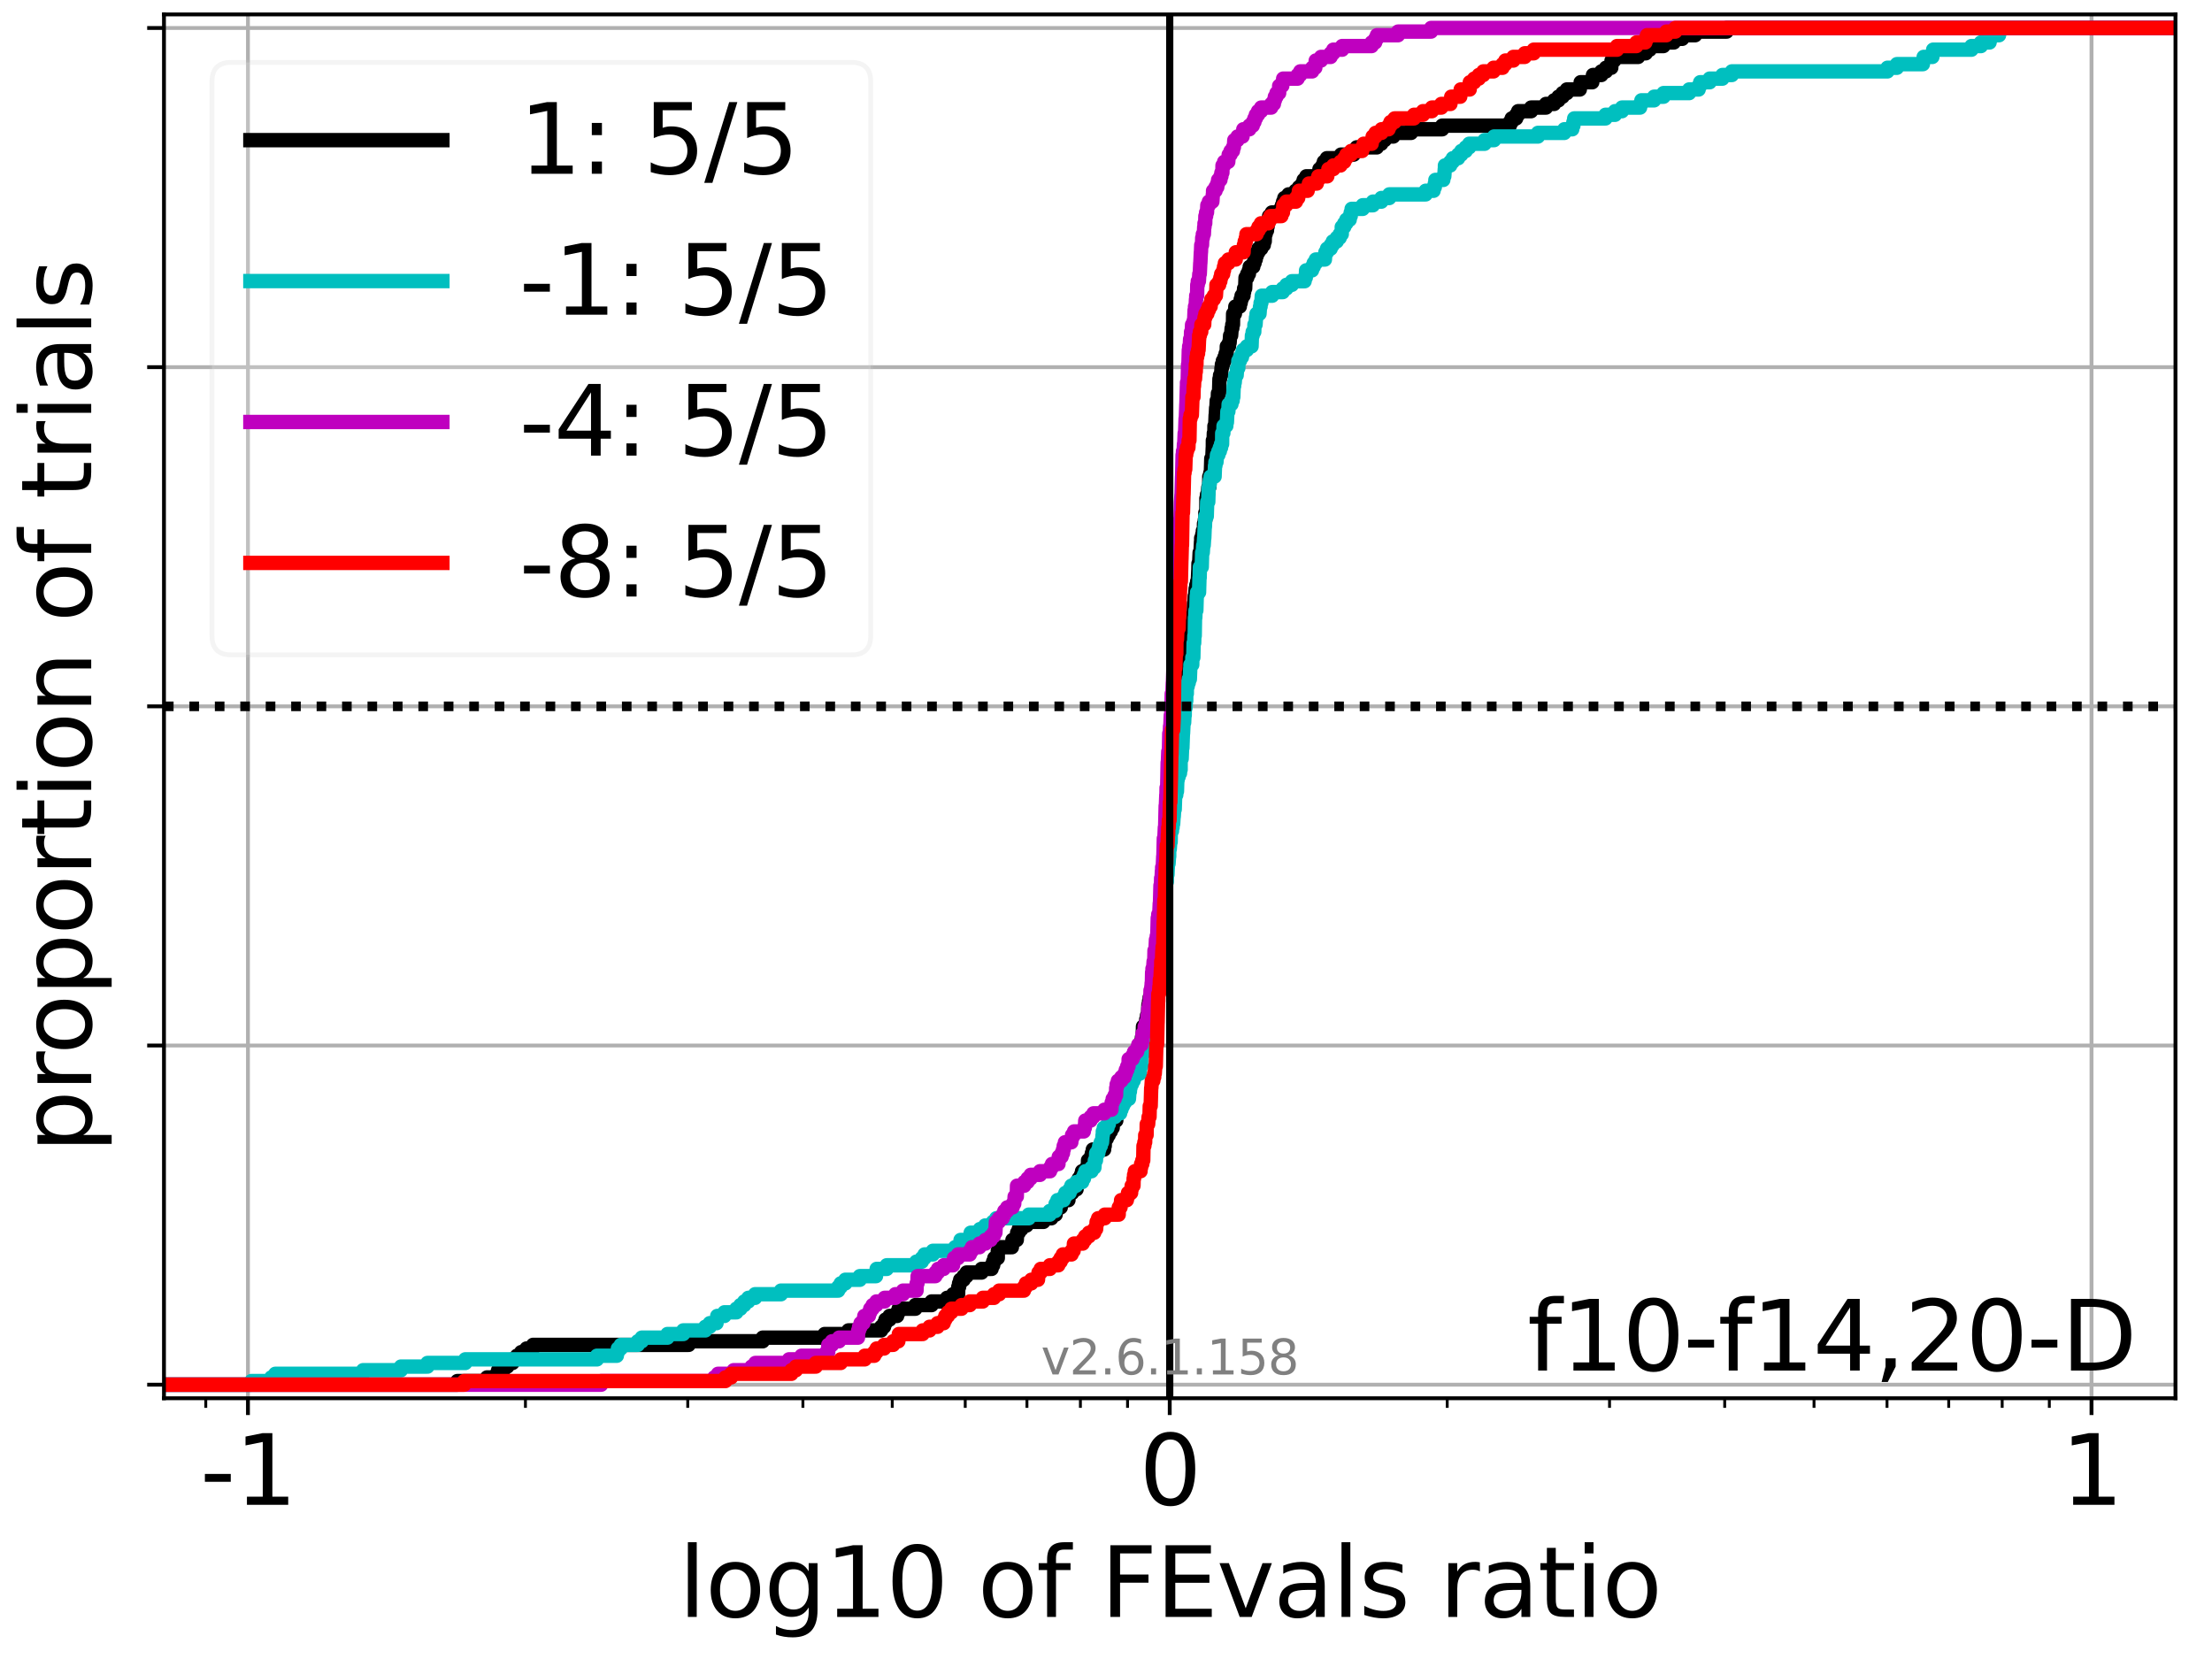 <?xml version="1.0" encoding="utf-8" standalone="no"?>
<!DOCTYPE svg PUBLIC "-//W3C//DTD SVG 1.1//EN"
  "http://www.w3.org/Graphics/SVG/1.1/DTD/svg11.dtd">
<svg xmlns:xlink="http://www.w3.org/1999/xlink" width="460.8pt" height="345.6pt" viewBox="0 0 460.8 345.6" xmlns="http://www.w3.org/2000/svg" version="1.1">
 <defs>
  <style type="text/css">*{stroke-linejoin: round; stroke-linecap: butt}</style>
 </defs>
 <g id="figure_1">
  <g id="patch_1">
   <path d="M 0 345.6 
L 460.8 345.6 
L 460.8 0 
L 0 0 
z
" style="fill: #ffffff"/>
  </g>
  <g id="axes_1">
   <g id="patch_2">
    <path d="M 34.16 291.28 
L 453.192 291.28 
L 453.192 3 
L 34.16 3 
z
" style="fill: #ffffff"/>
   </g>
   <g id="matplotlib.axis_1">
    <g id="xtick_1">
     <g id="line2d_1">
      <path d="M 51.652 291.28 
L 51.652 3 
" clip-path="url(#pa6943091fc)" style="fill: none; stroke: #b0b0b0; stroke-width: 0.8; stroke-linecap: square"/>
     </g>
     <g id="line2d_2">
      <defs>
       <path id="mf47f50cbe3" d="M 0 0 
L 0 3.5 
" style="stroke: #000000; stroke-width: 0.8"/>
      </defs>
      <g>
       <use xlink:href="#mf47f50cbe3" x="51.652" y="291.28" style="stroke: #000000; stroke-width: 0.8"/>
      </g>
     </g>
     <g id="text_1">
      <!-- -1 -->
      <g transform="translate(41.682 313.477)scale(0.2 -0.2)">
       <defs>
        <path id="DejaVuSans-2d" d="M 313 2009 
L 1997 2009 
L 1997 1497 
L 313 1497 
L 313 2009 
z
" transform="scale(0.016)"/>
        <path id="DejaVuSans-31" d="M 794 531 
L 1825 531 
L 1825 4091 
L 703 3866 
L 703 4441 
L 1819 4666 
L 2450 4666 
L 2450 531 
L 3481 531 
L 3481 0 
L 794 0 
L 794 531 
z
" transform="scale(0.016)"/>
       </defs>
       <use xlink:href="#DejaVuSans-2d"/>
       <use xlink:href="#DejaVuSans-31" x="36.084"/>
      </g>
     </g>
    </g>
    <g id="xtick_2">
     <g id="line2d_3">
      <path d="M 243.676 291.28 
L 243.676 3 
" clip-path="url(#pa6943091fc)" style="fill: none; stroke: #b0b0b0; stroke-width: 0.8; stroke-linecap: square"/>
     </g>
     <g id="line2d_4">
      <g>
       <use xlink:href="#mf47f50cbe3" x="243.676" y="291.28" style="stroke: #000000; stroke-width: 0.8"/>
      </g>
     </g>
     <g id="text_2">
      <!-- 0 -->
      <g transform="translate(237.314 313.477)scale(0.2 -0.2)">
       <defs>
        <path id="DejaVuSans-30" d="M 2034 4250 
Q 1547 4250 1301 3770 
Q 1056 3291 1056 2328 
Q 1056 1369 1301 889 
Q 1547 409 2034 409 
Q 2525 409 2770 889 
Q 3016 1369 3016 2328 
Q 3016 3291 2770 3770 
Q 2525 4250 2034 4250 
z
M 2034 4750 
Q 2819 4750 3233 4129 
Q 3647 3509 3647 2328 
Q 3647 1150 3233 529 
Q 2819 -91 2034 -91 
Q 1250 -91 836 529 
Q 422 1150 422 2328 
Q 422 3509 836 4129 
Q 1250 4750 2034 4750 
z
" transform="scale(0.016)"/>
       </defs>
       <use xlink:href="#DejaVuSans-30"/>
      </g>
     </g>
    </g>
    <g id="xtick_3">
     <g id="line2d_5">
      <path d="M 435.7 291.28 
L 435.7 3 
" clip-path="url(#pa6943091fc)" style="fill: none; stroke: #b0b0b0; stroke-width: 0.8; stroke-linecap: square"/>
     </g>
     <g id="line2d_6">
      <g>
       <use xlink:href="#mf47f50cbe3" x="435.7" y="291.28" style="stroke: #000000; stroke-width: 0.8"/>
      </g>
     </g>
     <g id="text_3">
      <!-- 1 -->
      <g transform="translate(429.337 313.477)scale(0.2 -0.2)">
       <use xlink:href="#DejaVuSans-31"/>
      </g>
     </g>
    </g>
    <g id="xtick_4">
     <g id="line2d_7">
      <defs>
       <path id="m010e874d67" d="M 0 0 
L 0 2 
" style="stroke: #000000; stroke-width: 0.6"/>
      </defs>
      <g>
       <use xlink:href="#m010e874d67" x="42.866" y="291.28" style="stroke: #000000; stroke-width: 0.6"/>
      </g>
     </g>
    </g>
    <g id="xtick_5">
     <g id="line2d_8">
      <g>
       <use xlink:href="#m010e874d67" x="109.457" y="291.28" style="stroke: #000000; stroke-width: 0.6"/>
      </g>
     </g>
    </g>
    <g id="xtick_6">
     <g id="line2d_9">
      <g>
       <use xlink:href="#m010e874d67" x="143.271" y="291.28" style="stroke: #000000; stroke-width: 0.6"/>
      </g>
     </g>
    </g>
    <g id="xtick_7">
     <g id="line2d_10">
      <g>
       <use xlink:href="#m010e874d67" x="167.262" y="291.28" style="stroke: #000000; stroke-width: 0.6"/>
      </g>
     </g>
    </g>
    <g id="xtick_8">
     <g id="line2d_11">
      <g>
       <use xlink:href="#m010e874d67" x="185.871" y="291.28" style="stroke: #000000; stroke-width: 0.6"/>
      </g>
     </g>
    </g>
    <g id="xtick_9">
     <g id="line2d_12">
      <g>
       <use xlink:href="#m010e874d67" x="201.076" y="291.28" style="stroke: #000000; stroke-width: 0.6"/>
      </g>
     </g>
    </g>
    <g id="xtick_10">
     <g id="line2d_13">
      <g>
       <use xlink:href="#m010e874d67" x="213.931" y="291.28" style="stroke: #000000; stroke-width: 0.6"/>
      </g>
     </g>
    </g>
    <g id="xtick_11">
     <g id="line2d_14">
      <g>
       <use xlink:href="#m010e874d67" x="225.067" y="291.28" style="stroke: #000000; stroke-width: 0.6"/>
      </g>
     </g>
    </g>
    <g id="xtick_12">
     <g id="line2d_15">
      <g>
       <use xlink:href="#m010e874d67" x="234.889" y="291.28" style="stroke: #000000; stroke-width: 0.6"/>
      </g>
     </g>
    </g>
    <g id="xtick_13">
     <g id="line2d_16">
      <g>
       <use xlink:href="#m010e874d67" x="301.481" y="291.28" style="stroke: #000000; stroke-width: 0.6"/>
      </g>
     </g>
    </g>
    <g id="xtick_14">
     <g id="line2d_17">
      <g>
       <use xlink:href="#m010e874d67" x="335.295" y="291.28" style="stroke: #000000; stroke-width: 0.6"/>
      </g>
     </g>
    </g>
    <g id="xtick_15">
     <g id="line2d_18">
      <g>
       <use xlink:href="#m010e874d67" x="359.286" y="291.28" style="stroke: #000000; stroke-width: 0.6"/>
      </g>
     </g>
    </g>
    <g id="xtick_16">
     <g id="line2d_19">
      <g>
       <use xlink:href="#m010e874d67" x="377.895" y="291.28" style="stroke: #000000; stroke-width: 0.6"/>
      </g>
     </g>
    </g>
    <g id="xtick_17">
     <g id="line2d_20">
      <g>
       <use xlink:href="#m010e874d67" x="393.1" y="291.28" style="stroke: #000000; stroke-width: 0.6"/>
      </g>
     </g>
    </g>
    <g id="xtick_18">
     <g id="line2d_21">
      <g>
       <use xlink:href="#m010e874d67" x="405.955" y="291.28" style="stroke: #000000; stroke-width: 0.6"/>
      </g>
     </g>
    </g>
    <g id="xtick_19">
     <g id="line2d_22">
      <g>
       <use xlink:href="#m010e874d67" x="417.091" y="291.28" style="stroke: #000000; stroke-width: 0.6"/>
      </g>
     </g>
    </g>
    <g id="xtick_20">
     <g id="line2d_23">
      <g>
       <use xlink:href="#m010e874d67" x="426.913" y="291.28" style="stroke: #000000; stroke-width: 0.6"/>
      </g>
     </g>
    </g>
    <g id="text_4">
     <!-- log10 of FEvals ratio -->
     <g transform="translate(141.371 336.833)scale(0.2 -0.2)">
      <defs>
       <path id="DejaVuSans-6c" d="M 603 4863 
L 1178 4863 
L 1178 0 
L 603 0 
L 603 4863 
z
" transform="scale(0.016)"/>
       <path id="DejaVuSans-6f" d="M 1959 3097 
Q 1497 3097 1228 2736 
Q 959 2375 959 1747 
Q 959 1119 1226 758 
Q 1494 397 1959 397 
Q 2419 397 2687 759 
Q 2956 1122 2956 1747 
Q 2956 2369 2687 2733 
Q 2419 3097 1959 3097 
z
M 1959 3584 
Q 2709 3584 3137 3096 
Q 3566 2609 3566 1747 
Q 3566 888 3137 398 
Q 2709 -91 1959 -91 
Q 1206 -91 779 398 
Q 353 888 353 1747 
Q 353 2609 779 3096 
Q 1206 3584 1959 3584 
z
" transform="scale(0.016)"/>
       <path id="DejaVuSans-67" d="M 2906 1791 
Q 2906 2416 2648 2759 
Q 2391 3103 1925 3103 
Q 1463 3103 1205 2759 
Q 947 2416 947 1791 
Q 947 1169 1205 825 
Q 1463 481 1925 481 
Q 2391 481 2648 825 
Q 2906 1169 2906 1791 
z
M 3481 434 
Q 3481 -459 3084 -895 
Q 2688 -1331 1869 -1331 
Q 1566 -1331 1297 -1286 
Q 1028 -1241 775 -1147 
L 775 -588 
Q 1028 -725 1275 -790 
Q 1522 -856 1778 -856 
Q 2344 -856 2625 -561 
Q 2906 -266 2906 331 
L 2906 616 
Q 2728 306 2450 153 
Q 2172 0 1784 0 
Q 1141 0 747 490 
Q 353 981 353 1791 
Q 353 2603 747 3093 
Q 1141 3584 1784 3584 
Q 2172 3584 2450 3431 
Q 2728 3278 2906 2969 
L 2906 3500 
L 3481 3500 
L 3481 434 
z
" transform="scale(0.016)"/>
       <path id="DejaVuSans-20" transform="scale(0.016)"/>
       <path id="DejaVuSans-66" d="M 2375 4863 
L 2375 4384 
L 1825 4384 
Q 1516 4384 1395 4259 
Q 1275 4134 1275 3809 
L 1275 3500 
L 2222 3500 
L 2222 3053 
L 1275 3053 
L 1275 0 
L 697 0 
L 697 3053 
L 147 3053 
L 147 3500 
L 697 3500 
L 697 3744 
Q 697 4328 969 4595 
Q 1241 4863 1831 4863 
L 2375 4863 
z
" transform="scale(0.016)"/>
       <path id="DejaVuSans-46" d="M 628 4666 
L 3309 4666 
L 3309 4134 
L 1259 4134 
L 1259 2759 
L 3109 2759 
L 3109 2228 
L 1259 2228 
L 1259 0 
L 628 0 
L 628 4666 
z
" transform="scale(0.016)"/>
       <path id="DejaVuSans-45" d="M 628 4666 
L 3578 4666 
L 3578 4134 
L 1259 4134 
L 1259 2753 
L 3481 2753 
L 3481 2222 
L 1259 2222 
L 1259 531 
L 3634 531 
L 3634 0 
L 628 0 
L 628 4666 
z
" transform="scale(0.016)"/>
       <path id="DejaVuSans-76" d="M 191 3500 
L 800 3500 
L 1894 563 
L 2988 3500 
L 3597 3500 
L 2284 0 
L 1503 0 
L 191 3500 
z
" transform="scale(0.016)"/>
       <path id="DejaVuSans-61" d="M 2194 1759 
Q 1497 1759 1228 1600 
Q 959 1441 959 1056 
Q 959 750 1161 570 
Q 1363 391 1709 391 
Q 2188 391 2477 730 
Q 2766 1069 2766 1631 
L 2766 1759 
L 2194 1759 
z
M 3341 1997 
L 3341 0 
L 2766 0 
L 2766 531 
Q 2569 213 2275 61 
Q 1981 -91 1556 -91 
Q 1019 -91 701 211 
Q 384 513 384 1019 
Q 384 1609 779 1909 
Q 1175 2209 1959 2209 
L 2766 2209 
L 2766 2266 
Q 2766 2663 2505 2880 
Q 2244 3097 1772 3097 
Q 1472 3097 1187 3025 
Q 903 2953 641 2809 
L 641 3341 
Q 956 3463 1253 3523 
Q 1550 3584 1831 3584 
Q 2591 3584 2966 3190 
Q 3341 2797 3341 1997 
z
" transform="scale(0.016)"/>
       <path id="DejaVuSans-73" d="M 2834 3397 
L 2834 2853 
Q 2591 2978 2328 3040 
Q 2066 3103 1784 3103 
Q 1356 3103 1142 2972 
Q 928 2841 928 2578 
Q 928 2378 1081 2264 
Q 1234 2150 1697 2047 
L 1894 2003 
Q 2506 1872 2764 1633 
Q 3022 1394 3022 966 
Q 3022 478 2636 193 
Q 2250 -91 1575 -91 
Q 1294 -91 989 -36 
Q 684 19 347 128 
L 347 722 
Q 666 556 975 473 
Q 1284 391 1588 391 
Q 1994 391 2212 530 
Q 2431 669 2431 922 
Q 2431 1156 2273 1281 
Q 2116 1406 1581 1522 
L 1381 1569 
Q 847 1681 609 1914 
Q 372 2147 372 2553 
Q 372 3047 722 3315 
Q 1072 3584 1716 3584 
Q 2034 3584 2315 3537 
Q 2597 3491 2834 3397 
z
" transform="scale(0.016)"/>
       <path id="DejaVuSans-72" d="M 2631 2963 
Q 2534 3019 2420 3045 
Q 2306 3072 2169 3072 
Q 1681 3072 1420 2755 
Q 1159 2438 1159 1844 
L 1159 0 
L 581 0 
L 581 3500 
L 1159 3500 
L 1159 2956 
Q 1341 3275 1631 3429 
Q 1922 3584 2338 3584 
Q 2397 3584 2469 3576 
Q 2541 3569 2628 3553 
L 2631 2963 
z
" transform="scale(0.016)"/>
       <path id="DejaVuSans-74" d="M 1172 4494 
L 1172 3500 
L 2356 3500 
L 2356 3053 
L 1172 3053 
L 1172 1153 
Q 1172 725 1289 603 
Q 1406 481 1766 481 
L 2356 481 
L 2356 0 
L 1766 0 
Q 1100 0 847 248 
Q 594 497 594 1153 
L 594 3053 
L 172 3053 
L 172 3500 
L 594 3500 
L 594 4494 
L 1172 4494 
z
" transform="scale(0.016)"/>
       <path id="DejaVuSans-69" d="M 603 3500 
L 1178 3500 
L 1178 0 
L 603 0 
L 603 3500 
z
M 603 4863 
L 1178 4863 
L 1178 4134 
L 603 4134 
L 603 4863 
z
" transform="scale(0.016)"/>
      </defs>
      <use xlink:href="#DejaVuSans-6c"/>
      <use xlink:href="#DejaVuSans-6f" x="27.783"/>
      <use xlink:href="#DejaVuSans-67" x="88.965"/>
      <use xlink:href="#DejaVuSans-31" x="152.441"/>
      <use xlink:href="#DejaVuSans-30" x="216.064"/>
      <use xlink:href="#DejaVuSans-20" x="279.688"/>
      <use xlink:href="#DejaVuSans-6f" x="311.475"/>
      <use xlink:href="#DejaVuSans-66" x="372.656"/>
      <use xlink:href="#DejaVuSans-20" x="407.861"/>
      <use xlink:href="#DejaVuSans-46" x="439.648"/>
      <use xlink:href="#DejaVuSans-45" x="497.168"/>
      <use xlink:href="#DejaVuSans-76" x="560.352"/>
      <use xlink:href="#DejaVuSans-61" x="619.531"/>
      <use xlink:href="#DejaVuSans-6c" x="680.811"/>
      <use xlink:href="#DejaVuSans-73" x="708.594"/>
      <use xlink:href="#DejaVuSans-20" x="760.693"/>
      <use xlink:href="#DejaVuSans-72" x="792.48"/>
      <use xlink:href="#DejaVuSans-61" x="833.594"/>
      <use xlink:href="#DejaVuSans-74" x="894.873"/>
      <use xlink:href="#DejaVuSans-69" x="934.082"/>
      <use xlink:href="#DejaVuSans-6f" x="961.865"/>
     </g>
    </g>
   </g>
   <g id="matplotlib.axis_2">
    <g id="ytick_1">
     <g id="line2d_24">
      <path d="M 34.16 288.454 
L 453.192 288.454 
" clip-path="url(#pa6943091fc)" style="fill: none; stroke: #b0b0b0; stroke-width: 0.8; stroke-linecap: square"/>
     </g>
     <g id="line2d_25">
      <defs>
       <path id="m4d04d01512" d="M 0 0 
L -3.5 0 
" style="stroke: #000000; stroke-width: 0.8"/>
      </defs>
      <g>
       <use xlink:href="#m4d04d01512" x="34.16" y="288.454" style="stroke: #000000; stroke-width: 0.8"/>
      </g>
     </g>
    </g>
    <g id="ytick_2">
     <g id="line2d_26">
      <path d="M 34.16 217.797 
L 453.192 217.797 
" clip-path="url(#pa6943091fc)" style="fill: none; stroke: #b0b0b0; stroke-width: 0.8; stroke-linecap: square"/>
     </g>
     <g id="line2d_27">
      <g>
       <use xlink:href="#m4d04d01512" x="34.16" y="217.797" style="stroke: #000000; stroke-width: 0.8"/>
      </g>
     </g>
    </g>
    <g id="ytick_3">
     <g id="line2d_28">
      <path d="M 34.16 147.14 
L 453.192 147.14 
" clip-path="url(#pa6943091fc)" style="fill: none; stroke: #b0b0b0; stroke-width: 0.8; stroke-linecap: square"/>
     </g>
     <g id="line2d_29">
      <g>
       <use xlink:href="#m4d04d01512" x="34.16" y="147.14" style="stroke: #000000; stroke-width: 0.8"/>
      </g>
     </g>
    </g>
    <g id="ytick_4">
     <g id="line2d_30">
      <path d="M 34.16 76.483 
L 453.192 76.483 
" clip-path="url(#pa6943091fc)" style="fill: none; stroke: #b0b0b0; stroke-width: 0.8; stroke-linecap: square"/>
     </g>
     <g id="line2d_31">
      <g>
       <use xlink:href="#m4d04d01512" x="34.16" y="76.483" style="stroke: #000000; stroke-width: 0.8"/>
      </g>
     </g>
    </g>
    <g id="ytick_5">
     <g id="line2d_32">
      <path d="M 34.16 5.826 
L 453.192 5.826 
" clip-path="url(#pa6943091fc)" style="fill: none; stroke: #b0b0b0; stroke-width: 0.8; stroke-linecap: square"/>
     </g>
     <g id="line2d_33">
      <g>
       <use xlink:href="#m4d04d01512" x="34.16" y="5.826" style="stroke: #000000; stroke-width: 0.8"/>
      </g>
     </g>
    </g>
    <g id="text_5">
     <!-- proportion of trials -->
     <g transform="translate(19.001 240.146)rotate(-90)scale(0.2 -0.2)">
      <defs>
       <path id="DejaVuSans-70" d="M 1159 525 
L 1159 -1331 
L 581 -1331 
L 581 3500 
L 1159 3500 
L 1159 2969 
Q 1341 3281 1617 3432 
Q 1894 3584 2278 3584 
Q 2916 3584 3314 3078 
Q 3713 2572 3713 1747 
Q 3713 922 3314 415 
Q 2916 -91 2278 -91 
Q 1894 -91 1617 61 
Q 1341 213 1159 525 
z
M 3116 1747 
Q 3116 2381 2855 2742 
Q 2594 3103 2138 3103 
Q 1681 3103 1420 2742 
Q 1159 2381 1159 1747 
Q 1159 1113 1420 752 
Q 1681 391 2138 391 
Q 2594 391 2855 752 
Q 3116 1113 3116 1747 
z
" transform="scale(0.016)"/>
       <path id="DejaVuSans-6e" d="M 3513 2113 
L 3513 0 
L 2938 0 
L 2938 2094 
Q 2938 2591 2744 2837 
Q 2550 3084 2163 3084 
Q 1697 3084 1428 2787 
Q 1159 2491 1159 1978 
L 1159 0 
L 581 0 
L 581 3500 
L 1159 3500 
L 1159 2956 
Q 1366 3272 1645 3428 
Q 1925 3584 2291 3584 
Q 2894 3584 3203 3211 
Q 3513 2838 3513 2113 
z
" transform="scale(0.016)"/>
      </defs>
      <use xlink:href="#DejaVuSans-70"/>
      <use xlink:href="#DejaVuSans-72" x="63.477"/>
      <use xlink:href="#DejaVuSans-6f" x="102.34"/>
      <use xlink:href="#DejaVuSans-70" x="163.521"/>
      <use xlink:href="#DejaVuSans-6f" x="226.998"/>
      <use xlink:href="#DejaVuSans-72" x="288.18"/>
      <use xlink:href="#DejaVuSans-74" x="329.293"/>
      <use xlink:href="#DejaVuSans-69" x="368.502"/>
      <use xlink:href="#DejaVuSans-6f" x="396.285"/>
      <use xlink:href="#DejaVuSans-6e" x="457.467"/>
      <use xlink:href="#DejaVuSans-20" x="520.846"/>
      <use xlink:href="#DejaVuSans-6f" x="552.633"/>
      <use xlink:href="#DejaVuSans-66" x="613.814"/>
      <use xlink:href="#DejaVuSans-20" x="649.02"/>
      <use xlink:href="#DejaVuSans-74" x="680.807"/>
      <use xlink:href="#DejaVuSans-72" x="720.016"/>
      <use xlink:href="#DejaVuSans-69" x="761.129"/>
      <use xlink:href="#DejaVuSans-61" x="788.912"/>
      <use xlink:href="#DejaVuSans-6c" x="850.191"/>
      <use xlink:href="#DejaVuSans-73" x="877.975"/>
     </g>
    </g>
   </g>
   <g id="line2d_34">
    <path d="M 34.16 288.454 
L 95.28 288.454 
L 95.28 287.7 
L 101.457 287.7 
L 101.457 286.946 
L 103.475 286.946 
L 103.475 286.193 
L 103.772 286.193 
L 103.772 285.439 
L 104.905 285.439 
L 104.905 284.685 
L 105.694 284.685 
L 105.694 283.932 
L 106.761 283.932 
L 106.761 283.178 
L 107.693 283.178 
L 107.693 282.424 
L 108.576 282.424 
L 108.576 281.671 
L 109.686 281.671 
L 109.686 280.917 
L 111.053 280.917 
L 111.053 280.163 
L 143.458 280.163 
L 143.458 279.41 
L 158.889 279.41 
L 158.889 278.656 
L 171.786 278.656 
L 171.786 277.902 
L 176.743 277.902 
L 176.743 277.149 
L 183.561 277.149 
L 183.561 276.395 
L 184.163 276.395 
L 184.163 275.641 
L 184.477 275.641 
L 184.477 274.888 
L 185.306 274.888 
L 185.306 274.134 
L 186.884 274.134 
L 186.884 273.38 
L 187.216 273.38 
L 187.216 272.627 
L 190.693 272.627 
L 190.693 271.873 
L 194.07 271.873 
L 194.07 271.119 
L 197.284 271.119 
L 197.284 270.366 
L 198.548 270.366 
L 198.548 269.612 
L 199.594 269.612 
L 199.615 268.105 
L 199.792 268.105 
L 199.792 267.351 
L 200.027 267.351 
L 200.027 266.597 
L 200.736 266.597 
L 200.736 265.844 
L 201.365 265.844 
L 201.365 265.09 
L 204.48 265.09 
L 204.48 264.336 
L 206.566 264.336 
L 206.566 263.583 
L 206.891 263.583 
L 206.891 262.829 
L 207.142 262.829 
L 207.142 262.075 
L 207.858 262.075 
L 207.858 260.568 
L 208.071 260.568 
L 208.071 259.814 
L 210.795 259.814 
L 210.795 259.06 
L 210.914 259.06 
L 210.914 258.307 
L 211.811 258.307 
L 211.888 256.799 
L 212.223 256.799 
L 212.223 256.046 
L 212.805 256.046 
L 212.805 255.292 
L 213.859 255.292 
L 213.859 254.538 
L 217.364 254.538 
L 217.364 253.785 
L 219.02 253.785 
L 219.02 253.031 
L 219.91 253.031 
L 219.91 252.277 
L 220.06 252.277 
L 220.06 251.524 
L 220.972 251.524 
L 220.972 250.77 
L 221.231 250.77 
L 221.231 250.016 
L 222.572 250.016 
L 222.637 248.509 
L 223.359 248.509 
L 223.359 247.755 
L 224.266 247.755 
L 224.266 247.002 
L 224.445 247.002 
L 224.445 246.248 
L 224.736 246.248 
L 224.736 245.494 
L 225.182 245.494 
L 225.182 244.741 
L 225.408 244.741 
L 225.408 243.987 
L 226.324 243.987 
L 226.324 243.233 
L 226.631 243.233 
L 226.654 241.726 
L 227.242 241.726 
L 227.242 240.972 
L 227.462 240.972 
L 227.462 240.219 
L 227.654 240.219 
L 227.654 239.465 
L 230.005 239.465 
L 230.005 238.711 
L 230.135 238.711 
L 230.158 237.204 
L 230.564 237.204 
L 230.564 236.45 
L 230.966 236.45 
L 230.966 235.697 
L 231.398 235.697 
L 231.398 234.943 
L 231.79 234.943 
L 231.817 233.436 
L 232.54 233.436 
L 232.57 231.928 
L 233.057 231.928 
L 233.057 231.175 
L 233.375 231.175 
L 233.375 230.421 
L 233.51 230.421 
L 233.51 229.667 
L 233.834 229.667 
L 233.834 228.914 
L 234.068 228.914 
L 234.068 228.16 
L 234.764 228.16 
L 234.805 226.653 
L 234.901 226.653 
L 234.901 225.899 
L 235.078 225.899 
L 235.078 225.145 
L 235.313 225.145 
L 235.389 223.638 
L 235.452 223.638 
L 235.49 222.13 
L 236.616 222.13 
L 236.651 220.623 
L 236.88 220.623 
L 236.88 219.869 
L 237.217 219.869 
L 237.24 218.362 
L 237.499 218.362 
L 237.499 217.608 
L 237.723 217.608 
L 237.723 216.855 
L 237.886 216.855 
L 237.886 216.101 
L 238.048 216.101 
L 238.108 213.84 
L 238.681 213.84 
L 238.79 212.333 
L 238.937 212.333 
L 238.937 211.579 
L 239.162 211.579 
L 239.233 209.318 
L 239.372 209.318 
L 239.372 208.564 
L 239.496 208.564 
L 239.496 207.811 
L 239.844 207.811 
L 239.953 205.55 
L 240.378 205.55 
L 240.439 203.289 
L 240.524 203.289 
L 240.616 201.028 
L 240.714 201.028 
L 240.714 200.274 
L 240.851 200.274 
L 240.951 198.767 
L 240.982 198.767 
L 240.982 198.013 
L 241.114 198.013 
L 241.15 196.506 
L 241.251 196.506 
L 241.251 195.752 
L 241.385 195.752 
L 241.485 194.245 
L 241.541 194.245 
L 241.648 191.984 
L 241.777 191.984 
L 241.853 189.723 
L 242.068 189.723 
L 242.177 188.215 
L 242.189 188.215 
L 242.189 187.462 
L 242.407 187.462 
L 242.441 185.954 
L 242.549 185.954 
L 242.549 185.2 
L 242.681 185.2 
L 242.724 183.693 
L 242.799 183.693 
L 242.855 182.186 
L 243 182.186 
L 243.032 180.678 
L 243.144 180.678 
L 243.182 178.417 
L 243.258 178.417 
L 243.357 175.403 
L 243.374 175.403 
L 243.47 173.895 
L 243.617 173.895 
L 243.716 170.881 
L 243.818 170.881 
L 243.818 170.127 
L 243.961 170.127 
L 244.051 168.62 
L 244.151 168.62 
L 244.219 167.112 
L 244.43 167.112 
L 244.537 165.605 
L 244.562 165.605 
L 244.637 161.837 
L 245.006 161.837 
L 245.046 160.329 
L 245.218 160.329 
L 245.296 158.822 
L 245.393 158.822 
L 245.499 155.807 
L 245.54 155.807 
L 245.566 154.3 
L 245.694 154.3 
L 245.704 152.793 
L 245.83 152.793 
L 245.912 149.778 
L 245.99 149.778 
L 246.081 147.517 
L 246.116 147.517 
L 246.121 146.009 
L 246.286 146.009 
L 246.352 142.995 
L 246.561 142.995 
L 246.561 142.241 
L 246.719 142.241 
L 246.719 141.487 
L 247.124 141.487 
L 247.221 139.226 
L 247.242 139.226 
L 247.244 137.719 
L 247.39 137.719 
L 247.462 134.704 
L 247.71 134.704 
L 247.715 133.197 
L 247.912 133.197 
L 248 130.936 
L 248.101 130.936 
L 248.161 129.429 
L 248.495 129.429 
L 248.563 127.921 
L 248.682 127.921 
L 248.732 125.66 
L 248.829 125.66 
L 248.895 124.153 
L 248.979 124.153 
L 249.071 122.646 
L 249.211 122.646 
L 249.211 121.892 
L 249.392 121.892 
L 249.392 121.138 
L 249.523 121.138 
L 249.625 118.877 
L 249.639 118.877 
L 249.67 117.37 
L 249.806 117.37 
L 249.912 115.109 
L 250.088 115.109 
L 250.195 112.848 
L 250.228 112.848 
L 250.228 112.094 
L 250.45 112.094 
L 250.45 111.341 
L 250.577 111.341 
L 250.577 110.587 
L 250.795 110.587 
L 250.819 109.08 
L 250.984 109.08 
L 250.984 108.326 
L 251.097 108.326 
L 251.097 106.818 
L 251.3 106.818 
L 251.317 103.804 
L 251.443 103.804 
L 251.443 103.05 
L 251.619 103.05 
L 251.715 101.543 
L 251.9 101.543 
L 251.914 99.282 
L 252.127 99.282 
L 252.127 98.528 
L 252.246 98.528 
L 252.336 95.513 
L 252.542 95.513 
L 252.642 93.252 
L 252.656 93.252 
L 252.665 91.745 
L 252.83 91.745 
L 252.868 90.238 
L 252.98 90.238 
L 252.993 88.73 
L 253.154 88.73 
L 253.242 86.469 
L 253.271 86.469 
L 253.343 84.962 
L 253.401 84.962 
L 253.473 83.455 
L 253.676 83.455 
L 253.724 81.947 
L 253.947 81.947 
L 254.035 78.933 
L 254.16 78.933 
L 254.16 78.179 
L 254.376 78.179 
L 254.464 76.672 
L 254.545 76.672 
L 254.545 75.918 
L 254.746 75.918 
L 254.746 75.164 
L 255.079 75.164 
L 255.079 74.411 
L 255.324 74.411 
L 255.324 73.657 
L 255.531 73.657 
L 255.572 72.15 
L 256.017 72.15 
L 256.017 71.396 
L 256.152 71.396 
L 256.258 69.888 
L 256.464 69.888 
L 256.575 68.381 
L 256.707 68.381 
L 256.707 67.627 
L 256.848 67.627 
L 256.884 65.366 
L 257.25 65.366 
L 257.347 63.859 
L 258.273 63.859 
L 258.273 63.105 
L 258.457 63.105 
L 258.457 62.352 
L 258.645 62.352 
L 258.645 61.598 
L 259.046 61.598 
L 259.046 60.844 
L 259.168 60.844 
L 259.168 60.091 
L 259.387 60.091 
L 259.472 57.83 
L 259.823 57.83 
L 259.823 57.076 
L 260.162 57.076 
L 260.162 56.322 
L 260.338 56.322 
L 260.338 55.569 
L 261.078 55.569 
L 261.078 54.815 
L 261.339 54.815 
L 261.339 54.061 
L 261.586 54.061 
L 261.586 53.308 
L 261.796 53.308 
L 261.796 52.554 
L 262.149 52.554 
L 262.149 51.8 
L 262.74 51.8 
L 262.74 51.047 
L 263.264 51.047 
L 263.264 50.293 
L 263.462 50.293 
L 263.497 48.786 
L 263.656 48.786 
L 263.656 48.032 
L 263.929 48.032 
L 263.929 47.278 
L 264.052 47.278 
L 264.052 46.525 
L 264.212 46.525 
L 264.212 45.771 
L 264.378 45.771 
L 264.378 45.017 
L 264.948 45.017 
L 264.948 44.264 
L 266.726 44.264 
L 266.726 43.51 
L 267.061 43.51 
L 267.061 42.756 
L 267.294 42.756 
L 267.294 42.003 
L 267.552 42.003 
L 267.552 41.249 
L 268.419 41.249 
L 268.419 40.495 
L 269.872 40.495 
L 269.872 39.742 
L 270.594 39.742 
L 270.594 38.988 
L 271.274 38.988 
L 271.274 38.234 
L 271.578 38.234 
L 271.578 37.481 
L 272.132 37.481 
L 272.132 36.727 
L 274.818 36.727 
L 274.867 35.22 
L 275.491 35.22 
L 275.491 34.466 
L 275.783 34.466 
L 275.783 33.712 
L 276.408 33.712 
L 276.408 32.959 
L 279.354 32.959 
L 279.354 32.205 
L 281.999 32.205 
L 281.999 31.451 
L 282.623 31.451 
L 282.623 30.697 
L 286.821 30.697 
L 286.821 29.944 
L 287.738 29.944 
L 287.738 29.19 
L 288.457 29.19 
L 288.457 28.436 
L 290.248 28.436 
L 290.248 27.683 
L 293.953 27.683 
L 293.953 26.929 
L 300.432 26.929 
L 300.432 26.175 
L 314.519 26.175 
L 314.519 25.422 
L 314.92 25.422 
L 314.92 24.668 
L 315.837 24.668 
L 315.837 23.914 
L 316.267 23.914 
L 316.267 23.161 
L 318.961 23.161 
L 318.961 22.407 
L 322.052 22.407 
L 322.052 21.653 
L 323.744 21.653 
L 323.744 20.9 
L 324.66 20.9 
L 324.66 20.146 
L 325.513 20.146 
L 325.513 19.392 
L 326.408 19.392 
L 326.408 18.639 
L 329.102 18.639 
L 329.102 17.885 
L 329.281 17.885 
L 329.281 17.131 
L 331.697 17.131 
L 331.697 16.378 
L 331.846 16.378 
L 331.846 15.624 
L 333.594 15.624 
L 333.594 14.87 
L 334.547 14.87 
L 334.547 14.117 
L 335.654 14.117 
L 335.718 12.609 
L 336.288 12.609 
L 336.288 11.856 
L 341.256 11.856 
L 341.256 11.102 
L 342.84 11.102 
L 342.84 10.348 
L 343.672 10.348 
L 343.672 9.595 
L 346.521 9.595 
L 346.521 8.841 
L 348.69 8.841 
L 348.69 8.087 
L 350.439 8.087 
L 350.439 7.334 
L 353.132 7.334 
L 353.132 6.58 
L 359.685 6.58 
L 359.685 5.826 
L 453.192 5.826 
L 453.192 5.826 
" clip-path="url(#pa6943091fc)" style="fill: none; stroke: #000000; stroke-width: 3; stroke-linecap: square"/>
   </g>
   <g id="line2d_35">
    <path clip-path="url(#pa6943091fc)" style="fill: none; stroke: #000000; stroke-width: 3; stroke-linecap: square"/>
   </g>
   <g id="line2d_36">
    <path d="M 34.16 288.454 
L 52.377 288.454 
L 52.377 287.7 
L 56.516 287.7 
L 56.516 286.946 
L 57.353 286.946 
L 57.353 286.193 
L 75.639 286.193 
L 75.639 285.439 
L 83.517 285.439 
L 83.517 284.685 
L 89.049 284.685 
L 89.049 283.932 
L 96.927 283.932 
L 96.927 283.178 
L 124.357 283.178 
L 124.357 282.424 
L 128.496 282.424 
L 128.496 281.671 
L 128.723 281.671 
L 128.723 280.917 
L 129.333 280.917 
L 129.333 280.163 
L 132.863 280.163 
L 132.863 279.41 
L 133.7 279.41 
L 133.7 278.656 
L 139.047 278.656 
L 139.047 277.902 
L 142.328 277.902 
L 142.328 277.149 
L 146.925 277.149 
L 146.925 276.395 
L 147.854 276.395 
L 147.854 275.641 
L 149.264 275.641 
L 149.264 274.888 
L 149.418 274.888 
L 149.418 274.134 
L 150.91 274.134 
L 150.91 273.38 
L 153.403 273.38 
L 153.403 272.627 
L 154.24 272.627 
L 154.24 271.873 
L 155.049 271.873 
L 155.049 271.119 
L 155.887 271.119 
L 155.887 270.366 
L 157.295 270.366 
L 157.295 269.612 
L 162.686 269.612 
L 162.686 268.858 
L 174.607 268.858 
L 174.607 268.105 
L 175.134 268.105 
L 175.134 267.351 
L 176.096 267.351 
L 176.096 266.597 
L 179.111 266.597 
L 179.111 265.844 
L 182.485 265.844 
L 182.485 265.09 
L 182.627 265.09 
L 182.627 264.336 
L 184.725 264.336 
L 184.725 263.583 
L 190.876 263.583 
L 190.876 262.829 
L 192.035 262.829 
L 192.035 262.075 
L 192.603 262.075 
L 192.603 261.321 
L 194.333 261.321 
L 194.333 260.568 
L 198.962 260.568 
L 198.962 259.814 
L 199.912 259.814 
L 199.912 259.06 
L 200.103 259.06 
L 200.103 258.307 
L 202.13 258.307 
L 202.21 256.799 
L 204.12 256.799 
L 204.12 256.046 
L 205.225 256.046 
L 205.225 255.292 
L 206.839 255.292 
L 206.839 254.538 
L 207.534 254.538 
L 207.534 253.785 
L 214.308 253.785 
L 214.308 253.031 
L 218.675 253.031 
L 218.675 252.277 
L 219.834 252.277 
L 219.907 250.77 
L 220.278 250.77 
L 220.278 250.016 
L 221.566 250.016 
L 221.566 249.263 
L 221.938 249.263 
L 221.938 248.509 
L 222.813 248.509 
L 222.813 247.755 
L 223.184 247.755 
L 223.184 247.002 
L 224.2 247.002 
L 224.2 246.248 
L 225.437 246.248 
L 225.437 245.494 
L 225.808 245.494 
L 225.808 244.741 
L 226.094 244.741 
L 226.094 243.987 
L 227.377 243.987 
L 227.377 243.233 
L 227.981 243.233 
L 228.078 241.726 
L 228.307 241.726 
L 228.352 240.219 
L 228.803 240.219 
L 228.803 239.465 
L 228.992 239.465 
L 228.992 238.711 
L 229.312 238.711 
L 229.312 237.958 
L 229.576 237.958 
L 229.684 236.45 
L 229.737 236.45 
L 229.737 235.697 
L 229.947 235.697 
L 229.947 234.943 
L 230.709 234.943 
L 230.709 234.189 
L 230.984 234.189 
L 231.081 232.682 
L 232.27 232.682 
L 232.27 231.928 
L 233.34 231.928 
L 233.34 231.175 
L 233.608 231.175 
L 233.608 230.421 
L 233.929 230.421 
L 233.929 229.667 
L 234.354 229.667 
L 234.354 228.914 
L 235.176 228.914 
L 235.284 227.406 
L 235.377 227.406 
L 235.377 226.653 
L 235.49 226.653 
L 235.49 225.899 
L 235.78 225.899 
L 235.78 225.145 
L 236.152 225.145 
L 236.152 224.392 
L 236.465 224.392 
L 236.465 223.638 
L 237.462 223.638 
L 237.483 222.13 
L 237.747 222.13 
L 237.799 219.869 
L 237.908 219.869 
L 237.908 219.116 
L 238.554 219.116 
L 238.634 217.608 
L 238.88 217.608 
L 238.981 216.101 
L 239.006 216.101 
L 239.006 215.347 
L 239.181 215.347 
L 239.215 213.84 
L 239.484 213.84 
L 239.484 213.086 
L 239.728 213.086 
L 239.805 211.579 
L 239.929 211.579 
L 239.98 210.072 
L 240.343 210.072 
L 240.452 208.564 
L 240.576 208.564 
L 240.64 207.057 
L 240.721 207.057 
L 240.721 206.303 
L 240.854 206.303 
L 240.888 204.042 
L 240.978 204.042 
L 240.978 203.289 
L 241.217 203.289 
L 241.304 200.274 
L 241.62 200.274 
L 241.675 198.013 
L 241.744 198.013 
L 241.75 195.752 
L 241.887 195.752 
L 241.939 193.491 
L 242.046 193.491 
L 242.147 191.23 
L 242.21 191.23 
L 242.234 189.723 
L 242.353 189.723 
L 242.397 188.215 
L 242.481 188.215 
L 242.481 187.462 
L 242.643 187.462 
L 242.73 185.2 
L 242.799 185.2 
L 242.853 183.693 
L 243.072 183.693 
L 243.085 182.186 
L 243.209 182.186 
L 243.305 179.925 
L 243.427 179.925 
L 243.528 178.417 
L 243.565 178.417 
L 243.565 176.91 
L 243.676 176.91 
L 243.783 175.403 
L 243.866 175.403 
L 243.899 173.142 
L 244.132 173.142 
L 244.132 172.388 
L 244.263 172.388 
L 244.263 171.634 
L 244.387 171.634 
L 244.478 170.127 
L 244.51 170.127 
L 244.602 168.62 
L 244.713 168.62 
L 244.812 165.605 
L 245.029 165.605 
L 245.029 164.851 
L 245.181 164.851 
L 245.248 162.59 
L 245.308 162.59 
L 245.308 161.837 
L 245.52 161.837 
L 245.52 161.083 
L 245.811 161.083 
L 245.811 160.329 
L 245.943 160.329 
L 245.947 158.068 
L 246.157 158.068 
L 246.248 155.807 
L 246.314 155.807 
L 246.423 152.793 
L 246.45 152.793 
L 246.553 150.532 
L 246.675 150.532 
L 246.741 149.024 
L 246.799 149.024 
L 246.805 147.517 
L 246.947 147.517 
L 247.054 146.009 
L 247.108 146.009 
L 247.114 144.502 
L 247.232 144.502 
L 247.238 142.995 
L 247.411 142.995 
L 247.411 142.241 
L 247.63 142.241 
L 247.63 141.487 
L 247.863 141.487 
L 247.952 139.226 
L 247.987 139.226 
L 247.987 138.473 
L 248.365 138.473 
L 248.386 136.965 
L 248.59 136.965 
L 248.65 133.951 
L 248.766 133.951 
L 248.805 132.443 
L 248.882 132.443 
L 248.941 128.675 
L 248.998 128.675 
L 249.052 127.168 
L 249.217 127.168 
L 249.303 124.153 
L 249.378 124.153 
L 249.378 123.399 
L 249.783 123.399 
L 249.871 120.385 
L 249.911 120.385 
L 249.96 118.124 
L 250.345 118.124 
L 250.424 115.109 
L 250.558 115.109 
L 250.652 113.602 
L 250.747 113.602 
L 250.84 112.094 
L 250.873 112.094 
L 250.96 109.833 
L 250.997 109.833 
L 251.091 107.572 
L 251.387 107.572 
L 251.48 104.557 
L 251.699 104.557 
L 251.783 101.543 
L 251.882 101.543 
L 251.882 100.789 
L 252.027 100.789 
L 252.027 100.035 
L 252.189 100.035 
L 252.189 99.282 
L 253.021 99.282 
L 253.107 97.021 
L 253.191 97.021 
L 253.191 96.267 
L 253.409 96.267 
L 253.52 94.76 
L 253.811 94.76 
L 253.811 94.006 
L 254.114 94.006 
L 254.114 93.252 
L 254.369 93.252 
L 254.369 92.499 
L 254.584 92.499 
L 254.61 90.238 
L 254.844 90.238 
L 254.889 88.73 
L 255.458 88.73 
L 255.458 87.977 
L 255.586 87.977 
L 255.686 85.716 
L 255.89 85.716 
L 255.951 84.208 
L 256.526 84.208 
L 256.526 83.455 
L 256.781 83.455 
L 256.781 82.701 
L 256.919 82.701 
L 256.998 80.44 
L 257.09 80.44 
L 257.09 79.686 
L 257.214 79.686 
L 257.324 78.179 
L 257.615 78.179 
L 257.708 76.672 
L 257.96 76.672 
L 257.969 75.164 
L 258.306 75.164 
L 258.306 74.411 
L 258.718 74.411 
L 258.718 73.657 
L 258.973 73.657 
L 258.973 72.903 
L 259.755 72.903 
L 259.755 72.15 
L 260.723 72.15 
L 260.801 69.888 
L 260.955 69.888 
L 260.955 69.135 
L 261.282 69.135 
L 261.326 67.627 
L 261.555 67.627 
L 261.654 66.12 
L 261.764 66.12 
L 261.764 65.366 
L 262.378 65.366 
L 262.488 63.859 
L 262.601 63.859 
L 262.601 63.105 
L 262.766 63.105 
L 262.856 61.598 
L 265.017 61.598 
L 265.017 60.844 
L 267.223 60.844 
L 267.223 60.091 
L 267.993 60.091 
L 267.993 59.337 
L 269.126 59.337 
L 269.126 58.583 
L 271.772 58.583 
L 271.772 57.83 
L 272.021 57.83 
L 272.083 56.322 
L 273.318 56.322 
L 273.318 55.569 
L 273.667 55.569 
L 273.667 54.815 
L 274.11 54.815 
L 274.11 54.061 
L 275.998 54.061 
L 276.1 52.554 
L 276.45 52.554 
L 276.45 51.8 
L 277.205 51.8 
L 277.205 51.047 
L 277.645 51.047 
L 277.645 50.293 
L 278.476 50.293 
L 278.476 49.539 
L 279.082 49.539 
L 279.082 48.786 
L 279.513 48.786 
L 279.514 47.278 
L 280.029 47.278 
L 280.029 46.525 
L 280.466 46.525 
L 280.466 45.771 
L 281.16 45.771 
L 281.16 45.017 
L 281.38 45.017 
L 281.38 44.264 
L 281.571 44.264 
L 281.571 43.51 
L 283.881 43.51 
L 283.881 42.756 
L 286.009 42.756 
L 286.009 42.003 
L 287.763 42.003 
L 287.763 41.249 
L 289.41 41.249 
L 289.41 40.495 
L 296.99 40.495 
L 296.99 39.742 
L 298.636 39.742 
L 298.636 38.988 
L 298.898 38.988 
L 298.898 38.234 
L 299.017 38.234 
L 299.017 37.481 
L 300.663 37.481 
L 300.663 36.727 
L 300.871 36.727 
L 300.972 35.22 
L 301.006 35.22 
L 301.006 34.466 
L 302.111 34.466 
L 302.111 33.712 
L 302.653 33.712 
L 302.653 32.959 
L 303.758 32.959 
L 303.758 32.205 
L 304.421 32.205 
L 304.421 31.451 
L 305.338 31.451 
L 305.338 30.697 
L 306.068 30.697 
L 306.068 29.944 
L 309.269 29.944 
L 309.269 29.19 
L 311.241 29.19 
L 311.241 28.436 
L 320.387 28.436 
L 320.387 27.683 
L 325.879 27.683 
L 325.879 26.929 
L 327.525 26.929 
L 327.525 26.175 
L 327.768 26.175 
L 327.768 25.422 
L 327.935 25.422 
L 327.935 24.668 
L 334.458 24.668 
L 334.458 23.914 
L 336.43 23.914 
L 336.43 23.161 
L 337.887 23.161 
L 337.887 22.407 
L 341.657 22.407 
L 341.657 21.653 
L 341.936 21.653 
L 341.936 20.9 
L 344.576 20.9 
L 344.576 20.146 
L 346.549 20.146 
L 346.549 19.392 
L 351.885 19.392 
L 351.885 18.639 
L 353.858 18.639 
L 353.858 17.885 
L 354.183 17.885 
L 354.183 17.131 
L 356.156 17.131 
L 356.156 16.378 
L 358.812 16.378 
L 358.812 15.624 
L 360.785 15.624 
L 360.785 14.87 
L 393.191 14.87 
L 393.191 14.117 
L 395.163 14.117 
L 395.163 13.363 
L 400.572 13.363 
L 400.572 12.609 
L 400.739 12.609 
L 400.739 11.856 
L 402.545 11.856 
L 402.545 11.102 
L 402.712 11.102 
L 402.712 10.348 
L 410.691 10.348 
L 410.691 9.595 
L 412.664 9.595 
L 412.664 8.841 
L 414.461 8.841 
L 414.461 8.087 
L 414.739 8.087 
L 414.739 7.334 
L 416.433 7.334 
L 416.433 6.58 
L 416.712 6.58 
L 416.712 5.826 
L 453.192 5.826 
L 453.192 5.826 
" clip-path="url(#pa6943091fc)" style="fill: none; stroke: #00bfbf; stroke-width: 3; stroke-linecap: square"/>
   </g>
   <g id="line2d_37">
    <path clip-path="url(#pa6943091fc)" style="fill: none; stroke: #00bfbf; stroke-width: 3; stroke-linecap: square"/>
   </g>
   <g id="line2d_38">
    <path d="M 34.16 288.454 
L 125.24 288.454 
L 125.24 287.7 
L 148.787 287.7 
L 148.787 286.946 
L 149.57 286.946 
L 149.57 286.193 
L 152.833 286.193 
L 152.833 285.439 
L 156.568 285.439 
L 156.568 284.685 
L 157.35 284.685 
L 157.35 283.932 
L 164.366 283.932 
L 164.366 283.178 
L 166.963 283.178 
L 166.963 282.424 
L 172.147 282.424 
L 172.147 281.671 
L 172.538 281.671 
L 172.548 280.163 
L 173.321 280.163 
L 173.321 279.41 
L 174.787 279.41 
L 174.787 278.656 
L 178.731 278.656 
L 178.774 277.149 
L 178.958 277.149 
L 178.958 276.395 
L 179.275 276.395 
L 179.275 275.641 
L 179.872 275.641 
L 179.872 274.888 
L 180.057 274.888 
L 180.057 274.134 
L 181.003 274.134 
L 181.003 273.38 
L 181.288 273.38 
L 181.288 272.627 
L 181.785 272.627 
L 181.785 271.873 
L 182.567 271.873 
L 182.567 271.119 
L 184.274 271.119 
L 184.274 270.366 
L 186.512 270.366 
L 186.512 269.612 
L 188.117 269.612 
L 188.117 268.858 
L 190.928 268.858 
L 190.957 267.351 
L 191.127 267.351 
L 191.153 265.844 
L 194.854 265.844 
L 194.854 265.09 
L 195.405 265.09 
L 195.405 264.336 
L 196.582 264.336 
L 196.582 263.583 
L 198.538 263.583 
L 198.538 262.829 
L 198.738 262.829 
L 198.738 262.075 
L 199.578 262.075 
L 199.578 261.321 
L 202.034 261.321 
L 202.034 260.568 
L 202.482 260.568 
L 202.482 259.814 
L 204.037 259.814 
L 204.037 259.06 
L 205.274 259.06 
L 205.274 258.307 
L 206.367 258.307 
L 206.367 257.553 
L 207.002 257.553 
L 207.002 256.799 
L 207.359 256.799 
L 207.465 254.538 
L 208.085 254.538 
L 208.085 253.785 
L 208.872 253.785 
L 208.872 253.031 
L 209.219 253.031 
L 209.219 252.277 
L 209.815 252.277 
L 209.815 251.524 
L 210.947 251.524 
L 210.947 250.77 
L 211.283 250.77 
L 211.368 249.263 
L 211.817 249.263 
L 211.867 247.002 
L 213.375 247.002 
L 213.375 246.248 
L 214.065 246.248 
L 214.065 245.494 
L 214.708 245.494 
L 214.708 244.741 
L 216.653 244.741 
L 216.653 243.987 
L 218.746 243.987 
L 218.746 243.233 
L 219.149 243.233 
L 219.149 242.48 
L 220.498 242.48 
L 220.562 240.972 
L 221.155 240.972 
L 221.155 240.219 
L 221.445 240.219 
L 221.445 239.465 
L 221.596 239.465 
L 221.596 238.711 
L 221.846 238.711 
L 221.846 237.958 
L 223.173 237.958 
L 223.173 237.204 
L 223.329 237.204 
L 223.329 236.45 
L 223.75 236.45 
L 223.75 235.697 
L 225.785 235.697 
L 225.785 234.943 
L 225.998 234.943 
L 226.082 233.436 
L 227.18 233.436 
L 227.18 232.682 
L 227.788 232.682 
L 227.788 231.928 
L 230.066 231.928 
L 230.066 231.175 
L 231.531 231.175 
L 231.582 229.667 
L 231.794 229.667 
L 231.794 228.914 
L 232.206 228.914 
L 232.206 228.16 
L 232.493 228.16 
L 232.522 226.653 
L 232.623 226.653 
L 232.623 225.899 
L 232.877 225.899 
L 232.877 225.145 
L 233.591 225.145 
L 233.591 224.392 
L 234.25 224.392 
L 234.25 223.638 
L 234.524 223.638 
L 234.524 222.884 
L 234.822 222.884 
L 234.822 222.13 
L 235.092 222.13 
L 235.119 220.623 
L 235.92 220.623 
L 235.92 219.869 
L 236.252 219.869 
L 236.252 219.116 
L 236.865 219.116 
L 236.865 218.362 
L 237.126 218.362 
L 237.126 217.608 
L 237.817 217.608 
L 237.817 216.855 
L 237.99 216.855 
L 237.993 215.347 
L 238.405 215.347 
L 238.461 213.84 
L 238.706 213.84 
L 238.706 213.086 
L 238.976 213.086 
L 239.048 211.579 
L 239.143 211.579 
L 239.219 210.072 
L 239.36 210.072 
L 239.36 209.318 
L 239.53 209.318 
L 239.572 207.811 
L 239.643 207.811 
L 239.673 206.303 
L 239.841 206.303 
L 239.914 204.796 
L 239.961 204.796 
L 240.008 202.535 
L 240.084 202.535 
L 240.084 201.781 
L 240.221 201.781 
L 240.322 200.274 
L 240.457 200.274 
L 240.501 198.013 
L 240.706 198.013 
L 240.808 195.752 
L 240.975 195.752 
L 240.975 194.998 
L 241.088 194.998 
L 241.183 191.23 
L 241.29 191.23 
L 241.29 190.476 
L 241.501 190.476 
L 241.595 188.215 
L 241.643 188.215 
L 241.749 184.447 
L 241.856 184.447 
L 241.887 182.939 
L 241.982 182.939 
L 242.053 181.432 
L 242.1 181.432 
L 242.1 180.678 
L 242.229 180.678 
L 242.324 178.417 
L 242.356 178.417 
L 242.451 174.649 
L 242.561 174.649 
L 242.661 172.388 
L 242.722 172.388 
L 242.833 167.866 
L 242.873 167.866 
L 242.967 165.605 
L 242.994 165.605 
L 243.021 164.098 
L 243.146 164.098 
L 243.247 158.822 
L 243.295 158.822 
L 243.378 156.561 
L 243.513 156.561 
L 243.584 152.793 
L 243.694 152.793 
L 243.752 151.285 
L 243.807 151.285 
L 243.901 149.024 
L 243.99 149.024 
L 244.099 144.502 
L 244.228 144.502 
L 244.317 142.241 
L 244.342 142.241 
L 244.451 139.226 
L 244.463 139.226 
L 244.553 135.458 
L 244.661 135.458 
L 244.697 132.443 
L 244.786 132.443 
L 244.895 128.675 
L 244.918 128.675 
L 244.918 127.921 
L 245.038 127.921 
L 245.135 124.153 
L 245.151 124.153 
L 245.248 121.892 
L 245.291 121.892 
L 245.4 118.877 
L 245.473 118.877 
L 245.562 115.109 
L 245.59 115.109 
L 245.641 112.848 
L 245.708 112.848 
L 245.798 108.326 
L 245.907 108.326 
L 246.017 104.557 
L 246.022 104.557 
L 246.123 103.05 
L 246.14 103.05 
L 246.246 99.282 
L 246.259 99.282 
L 246.358 94.76 
L 246.437 94.76 
L 246.437 94.006 
L 246.579 94.006 
L 246.641 92.499 
L 246.702 92.499 
L 246.792 90.238 
L 246.877 90.238 
L 246.983 87.223 
L 247.028 87.223 
L 247.135 84.208 
L 247.148 84.208 
L 247.255 80.44 
L 247.27 80.44 
L 247.27 79.686 
L 247.411 79.686 
L 247.501 75.918 
L 247.572 75.918 
L 247.653 72.903 
L 247.723 72.903 
L 247.723 72.15 
L 247.847 72.15 
L 247.924 70.642 
L 248.083 70.642 
L 248.123 69.135 
L 248.269 69.135 
L 248.332 67.627 
L 248.643 67.627 
L 248.643 66.874 
L 248.765 66.874 
L 248.854 64.613 
L 248.94 64.613 
L 248.94 63.859 
L 249.071 63.859 
L 249.148 62.352 
L 249.198 62.352 
L 249.198 61.598 
L 249.377 61.598 
L 249.414 59.337 
L 249.524 59.337 
L 249.524 58.583 
L 249.749 58.583 
L 249.839 57.076 
L 249.933 57.076 
L 250.038 54.815 
L 250.055 54.815 
L 250.161 52.554 
L 250.183 52.554 
L 250.242 51.047 
L 250.399 51.047 
L 250.445 49.539 
L 250.574 49.539 
L 250.574 48.786 
L 250.785 48.786 
L 250.858 47.278 
L 250.917 47.278 
L 250.917 46.525 
L 251.069 46.525 
L 251.104 45.017 
L 251.257 45.017 
L 251.257 44.264 
L 251.44 44.264 
L 251.513 42.756 
L 251.836 42.756 
L 251.836 42.003 
L 252.557 42.003 
L 252.659 40.495 
L 252.701 40.495 
L 252.701 39.742 
L 253.218 39.742 
L 253.218 38.988 
L 253.58 38.988 
L 253.58 38.234 
L 253.755 38.234 
L 253.755 37.481 
L 254.238 37.481 
L 254.238 36.727 
L 254.439 36.727 
L 254.439 35.973 
L 254.648 35.973 
L 254.671 34.466 
L 255.017 34.466 
L 255.017 33.712 
L 255.868 33.712 
L 255.966 32.205 
L 256.353 32.205 
L 256.353 31.451 
L 256.842 31.451 
L 256.842 30.697 
L 257.04 30.697 
L 257.13 29.19 
L 257.806 29.19 
L 257.806 28.436 
L 258.843 28.436 
L 258.843 27.683 
L 259.003 27.683 
L 259.003 26.929 
L 260.265 26.929 
L 260.265 26.175 
L 260.975 26.175 
L 260.975 25.422 
L 261.318 25.422 
L 261.318 24.668 
L 261.619 24.668 
L 261.619 23.914 
L 262.073 23.914 
L 262.073 23.161 
L 262.717 23.161 
L 262.717 22.407 
L 264.817 22.407 
L 264.817 21.653 
L 265.371 21.653 
L 265.371 20.9 
L 265.58 20.9 
L 265.58 20.146 
L 265.915 20.146 
L 265.915 19.392 
L 266.469 19.392 
L 266.475 17.885 
L 267.119 17.885 
L 267.119 17.131 
L 267.308 17.131 
L 267.308 16.378 
L 270.317 16.378 
L 270.317 15.624 
L 270.871 15.624 
L 270.871 14.87 
L 273.354 14.87 
L 273.354 14.117 
L 273.998 14.117 
L 274.096 12.609 
L 275.194 12.609 
L 275.194 11.856 
L 277.196 11.856 
L 277.196 11.102 
L 277.75 11.102 
L 277.75 10.348 
L 279.596 10.348 
L 279.596 9.595 
L 285.74 9.595 
L 285.74 8.841 
L 286.475 8.841 
L 286.475 8.087 
L 286.838 8.087 
L 286.838 7.334 
L 291.24 7.334 
L 291.24 6.58 
L 298.119 6.58 
L 298.119 5.826 
L 453.192 5.826 
L 453.192 5.826 
" clip-path="url(#pa6943091fc)" style="fill: none; stroke: #bf00bf; stroke-width: 3; stroke-linecap: square"/>
   </g>
   <g id="line2d_39">
    <path clip-path="url(#pa6943091fc)" style="fill: none; stroke: #bf00bf; stroke-width: 3; stroke-linecap: square"/>
   </g>
   <g id="line2d_40">
    <path d="M 34.16 288.454 
L 96.693 288.454 
L 96.693 287.7 
L 151.106 287.7 
L 151.106 286.946 
L 152.296 286.946 
L 152.296 286.193 
L 164.861 286.193 
L 164.861 285.439 
L 165.808 285.439 
L 165.808 284.685 
L 169.942 284.685 
L 169.942 283.932 
L 175.132 283.932 
L 175.132 283.178 
L 180.143 283.178 
L 180.143 282.424 
L 182.123 282.424 
L 182.123 281.671 
L 182.622 281.671 
L 182.622 280.917 
L 184.178 280.917 
L 184.178 280.163 
L 186.051 280.163 
L 186.051 279.41 
L 187.141 279.41 
L 187.243 277.902 
L 192.204 277.902 
L 192.204 277.149 
L 193.641 277.149 
L 193.641 276.395 
L 195.314 276.395 
L 195.314 275.641 
L 196.59 275.641 
L 196.59 274.888 
L 196.931 274.888 
L 196.931 274.134 
L 197.476 274.134 
L 197.476 273.38 
L 198.181 273.38 
L 198.181 272.627 
L 200.303 272.627 
L 200.303 271.873 
L 202.027 271.873 
L 202.027 271.119 
L 204.735 271.119 
L 204.735 270.366 
L 207.068 270.366 
L 207.068 269.612 
L 208.143 269.612 
L 208.143 268.858 
L 213.301 268.858 
L 213.301 268.105 
L 213.71 268.105 
L 213.71 267.351 
L 214.835 267.351 
L 214.835 266.597 
L 216.231 266.597 
L 216.341 265.09 
L 216.804 265.09 
L 216.804 264.336 
L 218.703 264.336 
L 218.703 263.583 
L 220.464 263.583 
L 220.464 262.829 
L 220.957 262.829 
L 220.957 262.075 
L 221.411 262.075 
L 221.411 261.321 
L 223.221 261.321 
L 223.221 260.568 
L 223.648 260.568 
L 223.72 259.06 
L 225.545 259.06 
L 225.545 258.307 
L 226.053 258.307 
L 226.053 257.553 
L 226.844 257.553 
L 226.844 256.799 
L 227.947 256.799 
L 227.947 256.046 
L 228.341 256.046 
L 228.447 254.538 
L 228.761 254.538 
L 228.761 253.785 
L 230.143 253.785 
L 230.143 253.031 
L 233.043 253.031 
L 233.068 251.524 
L 233.43 251.524 
L 233.43 250.77 
L 233.542 250.77 
L 233.542 250.016 
L 234.739 250.016 
L 234.739 249.263 
L 234.983 249.263 
L 234.983 248.509 
L 235.628 248.509 
L 235.628 247.755 
L 235.752 247.755 
L 235.752 247.002 
L 236.125 247.002 
L 236.158 245.494 
L 236.251 245.494 
L 236.251 244.741 
L 236.412 244.741 
L 236.412 243.987 
L 237.591 243.987 
L 237.591 243.233 
L 237.71 243.233 
L 237.71 242.48 
L 237.962 242.48 
L 237.962 241.726 
L 238.155 241.726 
L 238.211 238.711 
L 238.395 238.711 
L 238.395 237.958 
L 238.556 237.958 
L 238.574 236.45 
L 238.853 236.45 
L 238.888 234.189 
L 239.178 234.189 
L 239.28 232.682 
L 239.466 232.682 
L 239.515 230.421 
L 239.708 230.421 
L 239.815 226.653 
L 239.848 226.653 
L 239.948 225.145 
L 240.251 225.145 
L 240.251 224.392 
L 240.44 224.392 
L 240.44 223.638 
L 240.562 223.638 
L 240.657 222.13 
L 240.768 222.13 
L 240.872 218.362 
L 240.891 218.362 
L 240.891 217.608 
L 241.04 217.608 
L 241.138 213.086 
L 241.152 213.086 
L 241.253 208.564 
L 241.286 208.564 
L 241.301 207.057 
L 241.44 207.057 
L 241.528 205.55 
L 241.583 205.55 
L 241.632 204.042 
L 241.734 204.042 
L 241.843 201.781 
L 241.906 201.781 
L 241.915 200.274 
L 242.059 200.274 
L 242.145 198.013 
L 242.19 198.013 
L 242.19 197.259 
L 242.321 197.259 
L 242.419 191.984 
L 242.456 191.984 
L 242.558 187.462 
L 242.666 187.462 
L 242.767 182.939 
L 242.786 182.939 
L 242.881 179.925 
L 242.946 179.925 
L 243.049 176.156 
L 243.222 176.156 
L 243.3 173.895 
L 243.348 173.895 
L 243.367 172.388 
L 243.463 172.388 
L 243.492 170.881 
L 243.637 170.881 
L 243.71 167.112 
L 243.799 167.112 
L 243.904 162.59 
L 243.911 162.59 
L 244.006 157.315 
L 244.029 157.315 
L 244.139 152.793 
L 244.144 152.793 
L 244.144 152.039 
L 244.391 152.039 
L 244.491 149.778 
L 244.509 149.778 
L 244.606 141.487 
L 244.636 141.487 
L 244.714 139.226 
L 244.837 139.226 
L 244.941 136.212 
L 245.05 136.212 
L 245.075 133.197 
L 245.19 133.197 
L 245.283 130.936 
L 245.523 130.936 
L 245.574 128.675 
L 245.639 128.675 
L 245.744 124.907 
L 245.752 124.907 
L 245.834 122.646 
L 245.864 122.646 
L 245.899 121.138 
L 245.998 121.138 
L 246.103 116.616 
L 246.113 116.616 
L 246.193 113.602 
L 246.234 113.602 
L 246.344 106.818 
L 246.435 106.818 
L 246.539 103.05 
L 246.555 103.05 
L 246.663 98.528 
L 246.759 98.528 
L 246.759 97.774 
L 246.902 97.774 
L 247.001 94.76 
L 247.112 94.76 
L 247.112 94.006 
L 247.27 94.006 
L 247.27 93.252 
L 247.563 93.252 
L 247.621 91.745 
L 247.779 91.745 
L 247.863 87.223 
L 248.005 87.223 
L 248.005 86.469 
L 248.282 86.469 
L 248.388 83.455 
L 248.396 83.455 
L 248.396 82.701 
L 248.615 82.701 
L 248.665 80.44 
L 248.733 80.44 
L 248.797 78.933 
L 248.943 78.933 
L 249.032 77.425 
L 249.102 77.425 
L 249.124 75.918 
L 249.241 75.918 
L 249.259 74.411 
L 249.386 74.411 
L 249.386 73.657 
L 249.573 73.657 
L 249.573 72.903 
L 249.686 72.903 
L 249.787 70.642 
L 249.807 70.642 
L 249.807 69.888 
L 249.958 69.888 
L 249.958 69.135 
L 250.234 69.135 
L 250.277 67.627 
L 250.856 67.627 
L 250.921 66.12 
L 251.105 66.12 
L 251.105 65.366 
L 251.509 65.366 
L 251.509 64.613 
L 251.81 64.613 
L 251.81 63.859 
L 252.194 63.859 
L 252.194 63.105 
L 252.346 63.105 
L 252.346 62.352 
L 252.86 62.352 
L 252.86 61.598 
L 253.293 61.598 
L 253.392 60.091 
L 253.405 60.091 
L 253.405 59.337 
L 253.968 59.337 
L 253.968 58.583 
L 254.22 58.583 
L 254.22 57.83 
L 254.399 57.83 
L 254.399 57.076 
L 254.809 57.076 
L 254.809 56.322 
L 254.983 56.322 
L 254.983 55.569 
L 255.167 55.569 
L 255.167 54.815 
L 255.906 54.815 
L 255.906 54.061 
L 257.427 54.061 
L 257.44 52.554 
L 259.063 52.554 
L 259.125 51.047 
L 259.3 51.047 
L 259.3 50.293 
L 259.535 50.293 
L 259.535 49.539 
L 259.655 49.539 
L 259.655 48.786 
L 261.772 48.786 
L 261.772 48.032 
L 262.166 48.032 
L 262.166 47.278 
L 262.671 47.278 
L 262.671 46.525 
L 264.221 46.525 
L 264.221 45.771 
L 264.631 45.771 
L 264.631 45.017 
L 266.93 45.017 
L 266.93 44.264 
L 267.262 44.264 
L 267.339 42.756 
L 267.943 42.756 
L 267.943 42.003 
L 269.97 42.003 
L 269.97 41.249 
L 270.438 41.249 
L 270.438 40.495 
L 270.591 40.495 
L 270.591 39.742 
L 272.407 39.742 
L 272.407 38.988 
L 272.669 38.988 
L 272.669 38.234 
L 274.306 38.234 
L 274.306 37.481 
L 274.626 37.481 
L 274.626 36.727 
L 276.5 36.727 
L 276.5 35.973 
L 276.727 35.973 
L 276.727 35.22 
L 277.765 35.22 
L 277.765 34.466 
L 279.251 34.466 
L 279.251 33.712 
L 280.041 33.712 
L 280.041 32.959 
L 280.473 32.959 
L 280.473 32.205 
L 281.453 32.205 
L 281.453 31.451 
L 283.754 31.451 
L 283.754 30.697 
L 284.076 30.697 
L 284.076 29.944 
L 285.746 29.944 
L 285.746 29.19 
L 285.949 29.19 
L 285.949 28.436 
L 286.549 28.436 
L 286.549 27.683 
L 287.788 27.683 
L 287.788 26.929 
L 289.257 26.929 
L 289.257 26.175 
L 289.662 26.175 
L 289.662 25.422 
L 290.518 25.422 
L 290.518 24.668 
L 294.553 24.668 
L 294.553 23.914 
L 296.426 23.914 
L 296.426 23.161 
L 298.285 23.161 
L 298.285 22.407 
L 300.254 22.407 
L 300.254 21.653 
L 302.154 21.653 
L 302.154 20.9 
L 302.32 20.9 
L 302.32 20.146 
L 304.193 20.146 
L 304.289 18.639 
L 306.163 18.639 
L 306.188 17.131 
L 307.099 17.131 
L 307.099 16.378 
L 308.062 16.378 
L 308.062 15.624 
L 309.008 15.624 
L 309.008 14.87 
L 311.133 14.87 
L 311.133 14.117 
L 313.007 14.117 
L 313.007 13.363 
L 313.594 13.363 
L 313.594 12.609 
L 315.258 12.609 
L 315.258 11.856 
L 317.628 11.856 
L 317.628 11.102 
L 319.502 11.102 
L 319.502 10.348 
L 336.855 10.348 
L 336.855 9.595 
L 340.89 9.595 
L 340.89 8.841 
L 342.763 8.841 
L 342.763 8.087 
L 343.105 8.087 
L 343.105 7.334 
L 347.14 7.334 
L 347.14 6.58 
L 349.013 6.58 
L 349.013 5.826 
L 453.192 5.826 
L 453.192 5.826 
" clip-path="url(#pa6943091fc)" style="fill: none; stroke: #ff0000; stroke-width: 3; stroke-linecap: square"/>
   </g>
   <g id="line2d_41">
    <path clip-path="url(#pa6943091fc)" style="fill: none; stroke: #ff0000; stroke-width: 3; stroke-linecap: square"/>
   </g>
   <g id="line2d_42">
    <path d="M 243.676 291.28 
L 243.676 3 
" clip-path="url(#pa6943091fc)" style="fill: none; stroke: #000000; stroke-width: 1.5; stroke-linecap: square"/>
   </g>
   <g id="line2d_43">
    <path d="M 34.16 147.14 
L 453.192 147.14 
" clip-path="url(#pa6943091fc)" style="fill: none; stroke-dasharray: 2,3.3; stroke-dashoffset: 0; stroke: #000000; stroke-width: 2"/>
   </g>
   <g id="patch_3">
    <path d="M 34.16 291.28 
L 34.16 3 
" style="fill: none; stroke: #000000; stroke-width: 0.8; stroke-linejoin: miter; stroke-linecap: square"/>
   </g>
   <g id="patch_4">
    <path d="M 453.192 291.28 
L 453.192 3 
" style="fill: none; stroke: #000000; stroke-width: 0.8; stroke-linejoin: miter; stroke-linecap: square"/>
   </g>
   <g id="patch_5">
    <path d="M 34.16 291.28 
L 453.192 291.28 
" style="fill: none; stroke: #000000; stroke-width: 0.8; stroke-linejoin: miter; stroke-linecap: square"/>
   </g>
   <g id="patch_6">
    <path d="M 34.16 3 
L 453.192 3 
" style="fill: none; stroke: #000000; stroke-width: 0.8; stroke-linejoin: miter; stroke-linecap: square"/>
   </g>
   <g id="text_6">
    <!-- f10-f14,20-D -->
    <g transform="translate(318.193 285.514)scale(0.2 -0.2)">
     <defs>
      <path id="DejaVuSans-34" d="M 2419 4116 
L 825 1625 
L 2419 1625 
L 2419 4116 
z
M 2253 4666 
L 3047 4666 
L 3047 1625 
L 3713 1625 
L 3713 1100 
L 3047 1100 
L 3047 0 
L 2419 0 
L 2419 1100 
L 313 1100 
L 313 1709 
L 2253 4666 
z
" transform="scale(0.016)"/>
      <path id="DejaVuSans-2c" d="M 750 794 
L 1409 794 
L 1409 256 
L 897 -744 
L 494 -744 
L 750 256 
L 750 794 
z
" transform="scale(0.016)"/>
      <path id="DejaVuSans-32" d="M 1228 531 
L 3431 531 
L 3431 0 
L 469 0 
L 469 531 
Q 828 903 1448 1529 
Q 2069 2156 2228 2338 
Q 2531 2678 2651 2914 
Q 2772 3150 2772 3378 
Q 2772 3750 2511 3984 
Q 2250 4219 1831 4219 
Q 1534 4219 1204 4116 
Q 875 4013 500 3803 
L 500 4441 
Q 881 4594 1212 4672 
Q 1544 4750 1819 4750 
Q 2544 4750 2975 4387 
Q 3406 4025 3406 3419 
Q 3406 3131 3298 2873 
Q 3191 2616 2906 2266 
Q 2828 2175 2409 1742 
Q 1991 1309 1228 531 
z
" transform="scale(0.016)"/>
      <path id="DejaVuSans-44" d="M 1259 4147 
L 1259 519 
L 2022 519 
Q 2988 519 3436 956 
Q 3884 1394 3884 2338 
Q 3884 3275 3436 3711 
Q 2988 4147 2022 4147 
L 1259 4147 
z
M 628 4666 
L 1925 4666 
Q 3281 4666 3915 4102 
Q 4550 3538 4550 2338 
Q 4550 1131 3912 565 
Q 3275 0 1925 0 
L 628 0 
L 628 4666 
z
" transform="scale(0.016)"/>
     </defs>
     <use xlink:href="#DejaVuSans-66"/>
     <use xlink:href="#DejaVuSans-31" x="35.205"/>
     <use xlink:href="#DejaVuSans-30" x="98.828"/>
     <use xlink:href="#DejaVuSans-2d" x="162.451"/>
     <use xlink:href="#DejaVuSans-66" x="198.535"/>
     <use xlink:href="#DejaVuSans-31" x="233.74"/>
     <use xlink:href="#DejaVuSans-34" x="297.363"/>
     <use xlink:href="#DejaVuSans-2c" x="360.986"/>
     <use xlink:href="#DejaVuSans-32" x="392.773"/>
     <use xlink:href="#DejaVuSans-30" x="456.396"/>
     <use xlink:href="#DejaVuSans-2d" x="520.02"/>
     <use xlink:href="#DejaVuSans-44" x="556.104"/>
    </g>
   </g>
   <g id="text_7">
    <!-- v2.6.1.158 -->
    <g style="fill: #808080" transform="translate(216.862 286.318)scale(0.1 -0.1)">
     <defs>
      <path id="DejaVuSans-2e" d="M 684 794 
L 1344 794 
L 1344 0 
L 684 0 
L 684 794 
z
" transform="scale(0.016)"/>
      <path id="DejaVuSans-36" d="M 2113 2584 
Q 1688 2584 1439 2293 
Q 1191 2003 1191 1497 
Q 1191 994 1439 701 
Q 1688 409 2113 409 
Q 2538 409 2786 701 
Q 3034 994 3034 1497 
Q 3034 2003 2786 2293 
Q 2538 2584 2113 2584 
z
M 3366 4563 
L 3366 3988 
Q 3128 4100 2886 4159 
Q 2644 4219 2406 4219 
Q 1781 4219 1451 3797 
Q 1122 3375 1075 2522 
Q 1259 2794 1537 2939 
Q 1816 3084 2150 3084 
Q 2853 3084 3261 2657 
Q 3669 2231 3669 1497 
Q 3669 778 3244 343 
Q 2819 -91 2113 -91 
Q 1303 -91 875 529 
Q 447 1150 447 2328 
Q 447 3434 972 4092 
Q 1497 4750 2381 4750 
Q 2619 4750 2861 4703 
Q 3103 4656 3366 4563 
z
" transform="scale(0.016)"/>
      <path id="DejaVuSans-35" d="M 691 4666 
L 3169 4666 
L 3169 4134 
L 1269 4134 
L 1269 2991 
Q 1406 3038 1543 3061 
Q 1681 3084 1819 3084 
Q 2600 3084 3056 2656 
Q 3513 2228 3513 1497 
Q 3513 744 3044 326 
Q 2575 -91 1722 -91 
Q 1428 -91 1123 -41 
Q 819 9 494 109 
L 494 744 
Q 775 591 1075 516 
Q 1375 441 1709 441 
Q 2250 441 2565 725 
Q 2881 1009 2881 1497 
Q 2881 1984 2565 2268 
Q 2250 2553 1709 2553 
Q 1456 2553 1204 2497 
Q 953 2441 691 2322 
L 691 4666 
z
" transform="scale(0.016)"/>
      <path id="DejaVuSans-38" d="M 2034 2216 
Q 1584 2216 1326 1975 
Q 1069 1734 1069 1313 
Q 1069 891 1326 650 
Q 1584 409 2034 409 
Q 2484 409 2743 651 
Q 3003 894 3003 1313 
Q 3003 1734 2745 1975 
Q 2488 2216 2034 2216 
z
M 1403 2484 
Q 997 2584 770 2862 
Q 544 3141 544 3541 
Q 544 4100 942 4425 
Q 1341 4750 2034 4750 
Q 2731 4750 3128 4425 
Q 3525 4100 3525 3541 
Q 3525 3141 3298 2862 
Q 3072 2584 2669 2484 
Q 3125 2378 3379 2068 
Q 3634 1759 3634 1313 
Q 3634 634 3220 271 
Q 2806 -91 2034 -91 
Q 1263 -91 848 271 
Q 434 634 434 1313 
Q 434 1759 690 2068 
Q 947 2378 1403 2484 
z
M 1172 3481 
Q 1172 3119 1398 2916 
Q 1625 2713 2034 2713 
Q 2441 2713 2670 2916 
Q 2900 3119 2900 3481 
Q 2900 3844 2670 4047 
Q 2441 4250 2034 4250 
Q 1625 4250 1398 4047 
Q 1172 3844 1172 3481 
z
" transform="scale(0.016)"/>
     </defs>
     <use xlink:href="#DejaVuSans-76"/>
     <use xlink:href="#DejaVuSans-32" x="59.18"/>
     <use xlink:href="#DejaVuSans-2e" x="122.803"/>
     <use xlink:href="#DejaVuSans-36" x="154.59"/>
     <use xlink:href="#DejaVuSans-2e" x="218.213"/>
     <use xlink:href="#DejaVuSans-31" x="250"/>
     <use xlink:href="#DejaVuSans-2e" x="313.623"/>
     <use xlink:href="#DejaVuSans-31" x="345.41"/>
     <use xlink:href="#DejaVuSans-35" x="409.033"/>
     <use xlink:href="#DejaVuSans-38" x="472.656"/>
    </g>
   </g>
   <g id="legend_1">
    <g id="patch_7">
     <path d="M 48.16 136.425 
L 177.382 136.425 
Q 181.382 136.425 181.382 132.425 
L 181.382 17 
Q 181.382 13 177.382 13 
L 48.16 13 
Q 44.16 13 44.16 17 
L 44.16 132.425 
Q 44.16 136.425 48.16 136.425 
z
" style="fill: #ffffff; opacity: 0.2; stroke: #cccccc; stroke-linejoin: miter"/>
    </g>
    <g id="line2d_44">
     <path d="M 52.16 29.197 
L 72.16 29.197 
L 92.16 29.197 
" style="fill: none; stroke: #000000; stroke-width: 3; stroke-linecap: square"/>
    </g>
    <g id="text_8">
     <!-- 1: 5/5 -->
     <g transform="translate(108.16 36.197)scale(0.2 -0.2)">
      <defs>
       <path id="DejaVuSans-3a" d="M 750 794 
L 1409 794 
L 1409 0 
L 750 0 
L 750 794 
z
M 750 3309 
L 1409 3309 
L 1409 2516 
L 750 2516 
L 750 3309 
z
" transform="scale(0.016)"/>
       <path id="DejaVuSans-2f" d="M 1625 4666 
L 2156 4666 
L 531 -594 
L 0 -594 
L 1625 4666 
z
" transform="scale(0.016)"/>
      </defs>
      <use xlink:href="#DejaVuSans-31"/>
      <use xlink:href="#DejaVuSans-3a" x="63.623"/>
      <use xlink:href="#DejaVuSans-20" x="97.314"/>
      <use xlink:href="#DejaVuSans-35" x="129.102"/>
      <use xlink:href="#DejaVuSans-2f" x="192.725"/>
      <use xlink:href="#DejaVuSans-35" x="226.416"/>
     </g>
    </g>
    <g id="line2d_45">
     <path d="M 52.16 58.553 
L 72.16 58.553 
L 92.16 58.553 
" style="fill: none; stroke: #00bfbf; stroke-width: 3; stroke-linecap: square"/>
    </g>
    <g id="text_9">
     <!-- -1: 5/5 -->
     <g transform="translate(108.16 65.553)scale(0.2 -0.2)">
      <use xlink:href="#DejaVuSans-2d"/>
      <use xlink:href="#DejaVuSans-31" x="36.084"/>
      <use xlink:href="#DejaVuSans-3a" x="99.707"/>
      <use xlink:href="#DejaVuSans-20" x="133.398"/>
      <use xlink:href="#DejaVuSans-35" x="165.186"/>
      <use xlink:href="#DejaVuSans-2f" x="228.809"/>
      <use xlink:href="#DejaVuSans-35" x="262.5"/>
     </g>
    </g>
    <g id="line2d_46">
     <path d="M 52.16 87.909 
L 72.16 87.909 
L 92.16 87.909 
" style="fill: none; stroke: #bf00bf; stroke-width: 3; stroke-linecap: square"/>
    </g>
    <g id="text_10">
     <!-- -4: 5/5 -->
     <g transform="translate(108.16 94.909)scale(0.2 -0.2)">
      <use xlink:href="#DejaVuSans-2d"/>
      <use xlink:href="#DejaVuSans-34" x="36.084"/>
      <use xlink:href="#DejaVuSans-3a" x="99.707"/>
      <use xlink:href="#DejaVuSans-20" x="133.398"/>
      <use xlink:href="#DejaVuSans-35" x="165.186"/>
      <use xlink:href="#DejaVuSans-2f" x="228.809"/>
      <use xlink:href="#DejaVuSans-35" x="262.5"/>
     </g>
    </g>
    <g id="line2d_47">
     <path d="M 52.16 117.266 
L 72.16 117.266 
L 92.16 117.266 
" style="fill: none; stroke: #ff0000; stroke-width: 3; stroke-linecap: square"/>
    </g>
    <g id="text_11">
     <!-- -8: 5/5 -->
     <g transform="translate(108.16 124.266)scale(0.2 -0.2)">
      <use xlink:href="#DejaVuSans-2d"/>
      <use xlink:href="#DejaVuSans-38" x="36.084"/>
      <use xlink:href="#DejaVuSans-3a" x="99.707"/>
      <use xlink:href="#DejaVuSans-20" x="133.398"/>
      <use xlink:href="#DejaVuSans-35" x="165.186"/>
      <use xlink:href="#DejaVuSans-2f" x="228.809"/>
      <use xlink:href="#DejaVuSans-35" x="262.5"/>
     </g>
    </g>
   </g>
  </g>
 </g>
 <defs>
  <clipPath id="pa6943091fc">
   <rect x="34.16" y="3" width="419.032" height="288.28"/>
  </clipPath>
 </defs>
</svg>
